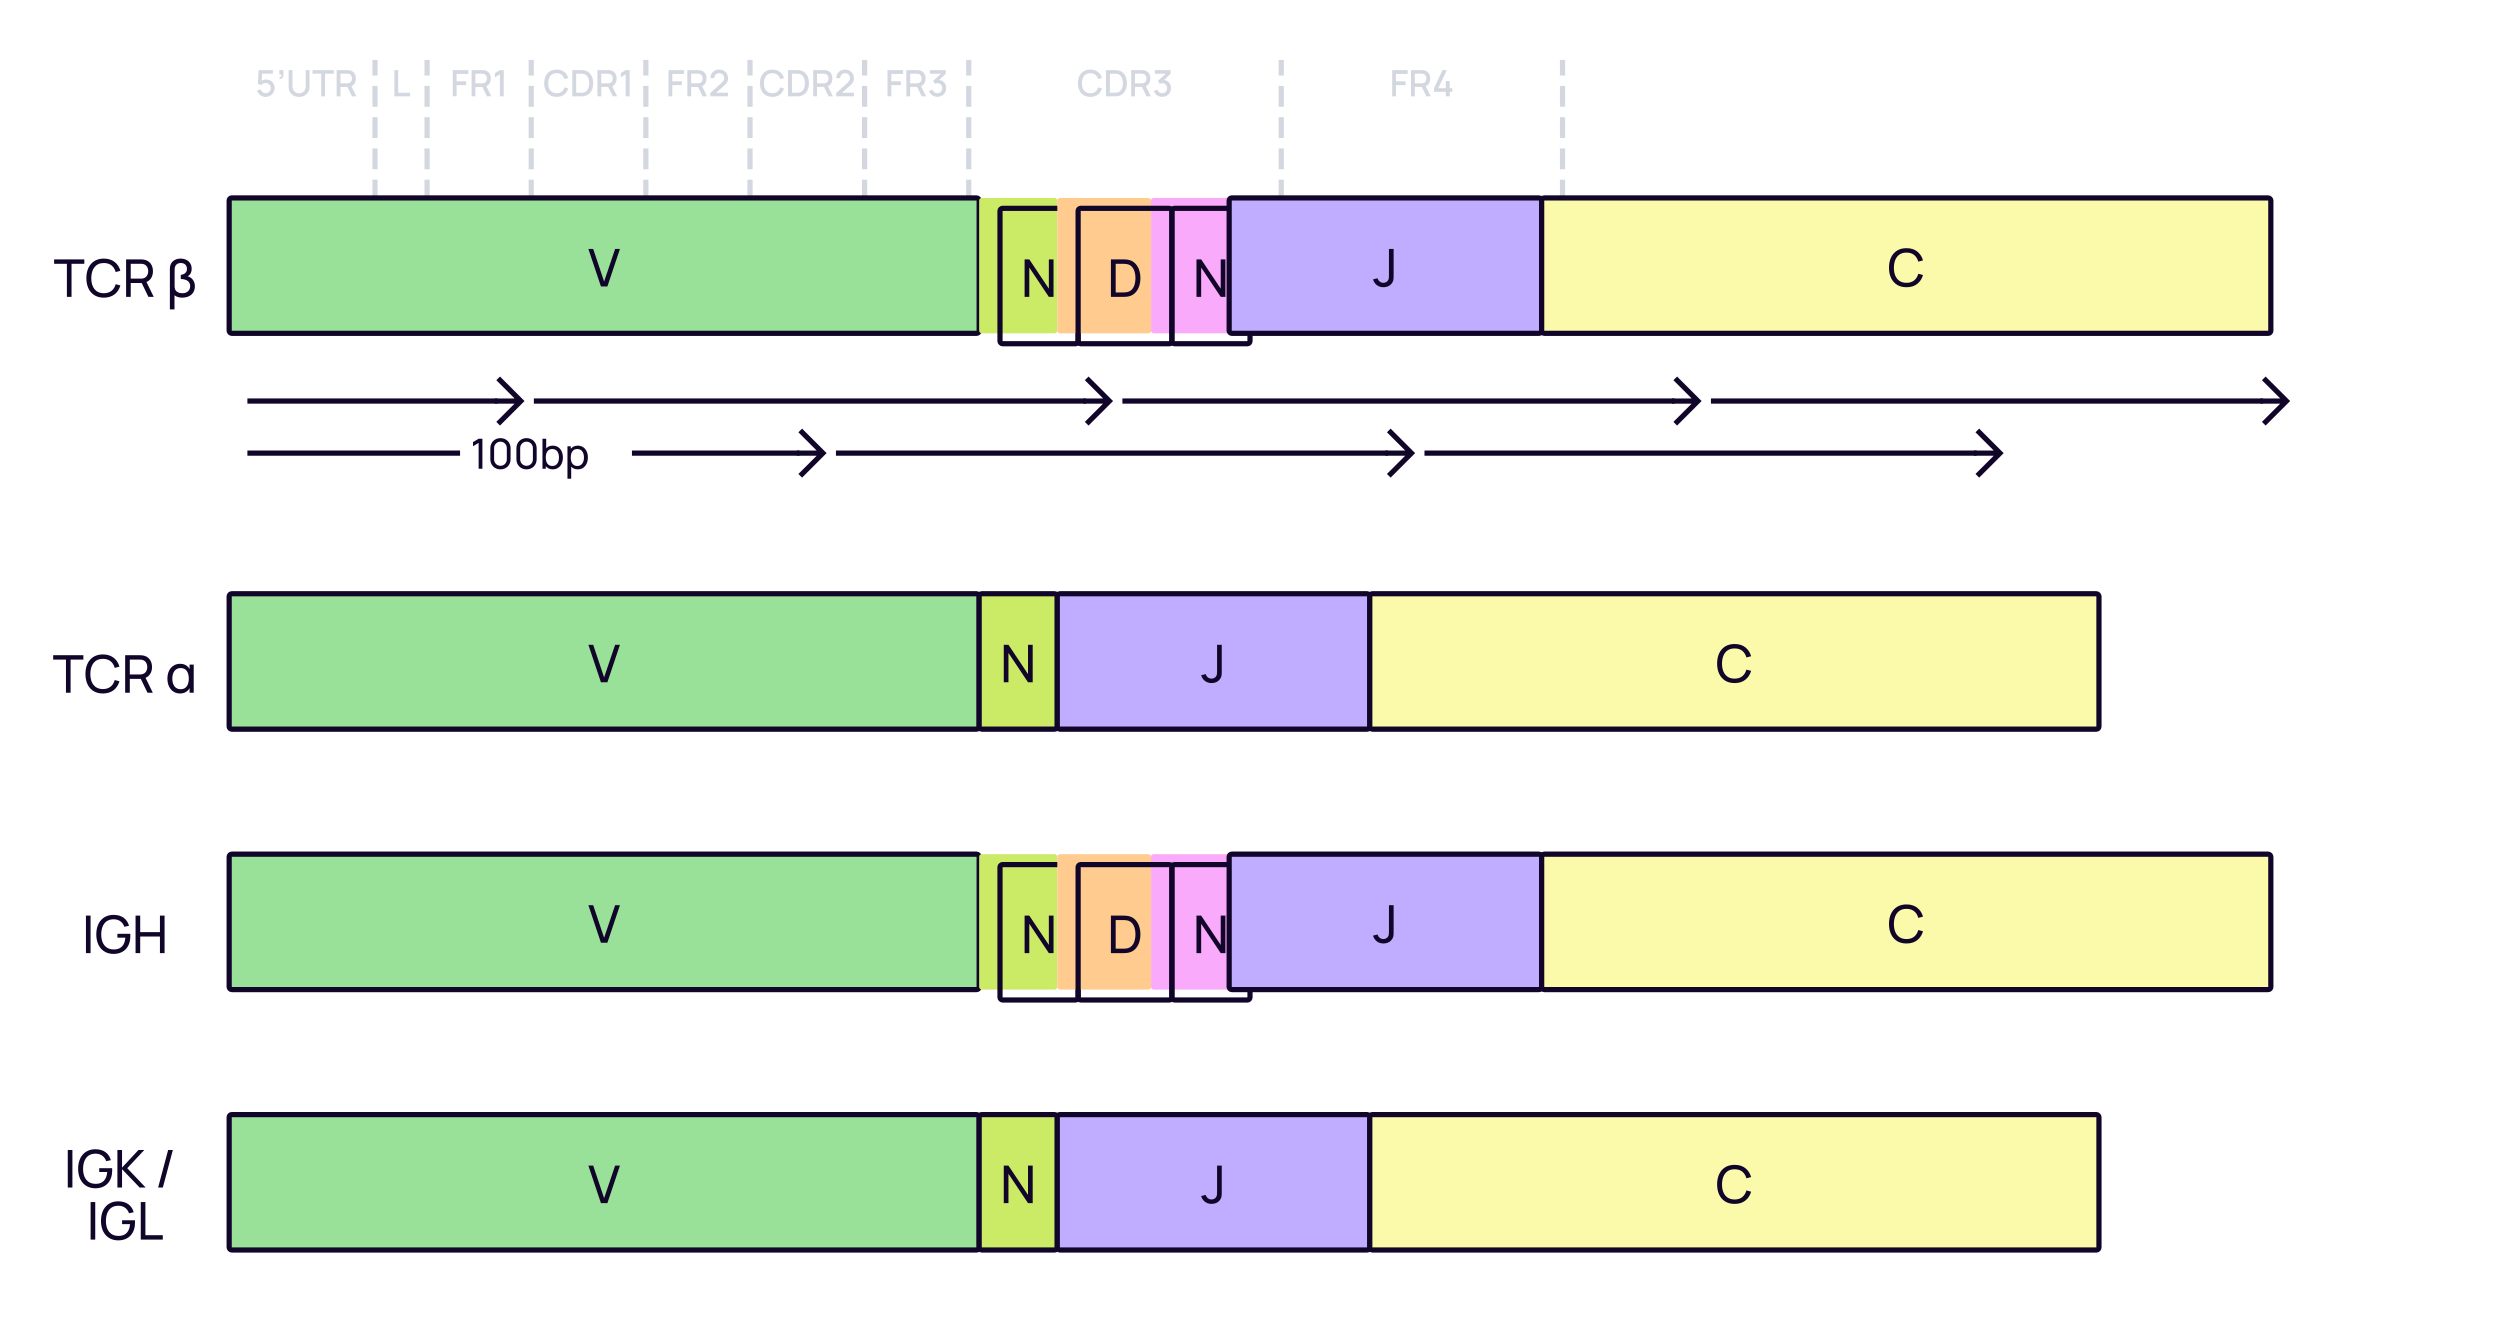 <svg width="960" height="516" viewBox="0 0 960 516" fill="none" xmlns="http://www.w3.org/2000/svg">
    <rect width="960" height="516" fill="white"/>
    <path d="M101.969 37.21C103.852 37.21 105.469 35.705 105.469 33.829C105.469 31.939 104.083 30.525 102.2 30.525C101.605 30.525 100.975 30.714 100.478 31.071L100.646 28.299H104.776V26.92H99.337L99.029 32.219L100.303 32.667C100.618 32.247 101.185 31.855 102.011 31.855C103.089 31.855 103.992 32.723 103.992 33.829C103.992 34.907 103.117 35.796 102.011 35.796C101.171 35.796 100.338 35.229 100.107 34.333L98.7 34.711C99.113 36.181 100.415 37.21 101.969 37.21ZM107.373 29.629L107.282 30.28C108.29 30.462 108.829 29.846 108.829 28.747V26.92H107.282V28.607H108.087C108.157 29.202 107.982 29.678 107.373 29.629ZM114.852 37.21C117.225 37.21 118.87 35.663 118.87 33.29V26.92H117.386V33.213C117.386 34.914 116.119 35.831 114.852 35.831C113.599 35.831 112.318 34.935 112.318 33.213V26.92L110.834 26.927V33.29C110.834 35.663 112.479 37.21 114.852 37.21ZM123.341 37H124.804V28.299H128.157V26.92H119.988V28.299H123.341V37ZM129.277 37H130.74V33.381H133.414L135.171 37H136.844L134.94 33.094C136.081 32.597 136.655 31.491 136.655 30.147C136.655 28.516 135.815 27.235 134.128 26.976C133.862 26.934 133.547 26.92 133.351 26.92H129.277V37ZM130.74 31.995V28.299H133.295C133.477 28.299 133.722 28.313 133.932 28.369C134.828 28.579 135.164 29.405 135.164 30.147C135.164 30.889 134.828 31.715 133.932 31.932C133.722 31.981 133.477 31.995 133.295 31.995H130.74Z" fill="#D3D7E0"/>
    <path d="M144 112V24" stroke="#D3D7E0" stroke-width="2" stroke-linecap="square" stroke-dasharray="6 6"/>
    <path d="M151.442 37V26.92H152.905V35.621H157.469V37H151.442Z" fill="#D3D7E0"/>
    <path d="M164 112V24" stroke="#D3D7E0" stroke-width="2" stroke-linecap="square" stroke-dasharray="6 6"/>
    <path d="M173.858 37H175.321V32.695H178.989V31.225H175.321V28.383H179.829V26.92H173.858V37ZM181.09 37H182.553V33.381H185.227L186.984 37H188.657L186.753 33.094C187.894 32.597 188.468 31.491 188.468 30.147C188.468 28.516 187.628 27.235 185.941 26.976C185.675 26.934 185.36 26.92 185.164 26.92H181.09V37ZM182.553 31.995V28.299H185.108C185.29 28.299 185.535 28.313 185.745 28.369C186.641 28.579 186.977 29.405 186.977 30.147C186.977 30.889 186.641 31.715 185.745 31.932C185.535 31.981 185.29 31.995 185.108 31.995H182.553ZM191.953 37H193.444V26.92H191.953L190.056 28.054V29.685L191.953 28.53V37Z" fill="#D3D7E0"/>
    <path d="M204 112V24" stroke="#D3D7E0" stroke-width="2" stroke-linecap="square" stroke-dasharray="6 6"/>
    <path d="M213.735 37.21C216.059 37.21 217.62 35.943 218.215 33.955L216.731 33.556C216.332 34.963 215.331 35.817 213.735 35.817C211.593 35.817 210.501 34.27 210.515 31.96C210.522 29.65 211.593 28.103 213.735 28.103C215.331 28.103 216.332 28.957 216.731 30.364L218.215 29.965C217.62 27.977 216.059 26.71 213.735 26.71C210.711 26.71 208.968 28.845 208.968 31.96C208.968 35.075 210.711 37.21 213.735 37.21ZM219.754 37H222.911C223.093 37 223.695 37 224.164 36.937C226.53 36.636 227.79 34.529 227.79 31.96C227.79 29.391 226.53 27.284 224.164 26.983C223.695 26.92 223.093 26.92 222.911 26.92H219.754V37ZM221.252 35.607V28.313H222.911C223.219 28.313 223.723 28.32 224.059 28.383C225.571 28.663 226.236 30.189 226.236 31.96C226.236 33.689 225.599 35.243 224.059 35.537C223.723 35.6 223.233 35.607 222.911 35.607H221.252ZM229.42 37H230.883V33.381H233.557L235.314 37H236.987L235.083 33.094C236.224 32.597 236.798 31.491 236.798 30.147C236.798 28.516 235.958 27.235 234.271 26.976C234.005 26.934 233.69 26.92 233.494 26.92H229.42V37ZM230.883 31.995V28.299H233.438C233.62 28.299 233.865 28.313 234.075 28.369C234.971 28.579 235.307 29.405 235.307 30.147C235.307 30.889 234.971 31.715 234.075 31.932C233.865 31.981 233.62 31.995 233.438 31.995H230.883ZM240.283 37H241.774V26.92H240.283L238.386 28.054V29.685L240.283 28.53V37Z" fill="#D3D7E0"/>
    <path d="M248 112V24" stroke="#D3D7E0" stroke-width="2" stroke-linecap="square" stroke-dasharray="6 6"/>
    <path d="M256.703 37H258.166V32.695H261.834V31.225H258.166V28.383H262.674V26.92H256.703V37ZM263.935 37H265.398V33.381H268.072L269.829 37H271.502L269.598 33.094C270.739 32.597 271.313 31.491 271.313 30.147C271.313 28.516 270.473 27.235 268.786 26.976C268.52 26.934 268.205 26.92 268.009 26.92H263.935V37ZM265.398 31.995V28.299H267.953C268.135 28.299 268.38 28.313 268.59 28.369C269.486 28.579 269.822 29.405 269.822 30.147C269.822 30.889 269.486 31.715 268.59 31.932C268.38 31.981 268.135 31.995 267.953 31.995H265.398ZM272.761 36.993H279.579V35.6H275.022L277.941 32.996C279.033 32.037 279.579 31.407 279.579 30.028C279.579 28.117 278.144 26.71 276.24 26.71C274.231 26.71 272.796 28.047 272.796 30H274.294C274.28 28.985 275.092 28.103 276.212 28.103C277.297 28.103 278.074 28.929 278.074 30.007C278.074 30.581 277.864 31.127 277.157 31.757L272.768 35.691L272.761 36.993Z" fill="#D3D7E0"/>
    <path d="M288 112V24" stroke="#D3D7E0" stroke-width="2" stroke-linecap="square" stroke-dasharray="6 6"/>
    <path d="M296.58 37.21C298.904 37.21 300.465 35.943 301.06 33.955L299.576 33.556C299.177 34.963 298.176 35.817 296.58 35.817C294.438 35.817 293.346 34.27 293.36 31.96C293.367 29.65 294.438 28.103 296.58 28.103C298.176 28.103 299.177 28.957 299.576 30.364L301.06 29.965C300.465 27.977 298.904 26.71 296.58 26.71C293.556 26.71 291.813 28.845 291.813 31.96C291.813 35.075 293.556 37.21 296.58 37.21ZM302.599 37H305.756C305.938 37 306.54 37 307.009 36.937C309.375 36.636 310.635 34.529 310.635 31.96C310.635 29.391 309.375 27.284 307.009 26.983C306.54 26.92 305.938 26.92 305.756 26.92H302.599V37ZM304.097 35.607V28.313H305.756C306.064 28.313 306.568 28.32 306.904 28.383C308.416 28.663 309.081 30.189 309.081 31.96C309.081 33.689 308.444 35.243 306.904 35.537C306.568 35.6 306.078 35.607 305.756 35.607H304.097ZM312.265 37H313.728V33.381H316.402L318.159 37H319.832L317.928 33.094C319.069 32.597 319.643 31.491 319.643 30.147C319.643 28.516 318.803 27.235 317.116 26.976C316.85 26.934 316.535 26.92 316.339 26.92H312.265V37ZM313.728 31.995V28.299H316.283C316.465 28.299 316.71 28.313 316.92 28.369C317.816 28.579 318.152 29.405 318.152 30.147C318.152 30.889 317.816 31.715 316.92 31.932C316.71 31.981 316.465 31.995 316.283 31.995H313.728ZM321.091 36.993H327.909V35.6H323.352L326.271 32.996C327.363 32.037 327.909 31.407 327.909 30.028C327.909 28.117 326.474 26.71 324.57 26.71C322.561 26.71 321.126 28.047 321.126 30H322.624C322.61 28.985 323.422 28.103 324.542 28.103C325.627 28.103 326.404 28.929 326.404 30.007C326.404 30.581 326.194 31.127 325.487 31.757L321.098 35.691L321.091 36.993Z" fill="#D3D7E0"/>
    <path d="M332 112V24" stroke="#D3D7E0" stroke-width="2" stroke-linecap="square" stroke-dasharray="6 6"/>
    <path d="M340.805 37H342.268V32.695H345.936V31.225H342.268V28.383H346.776V26.92H340.805V37ZM348.038 37H349.501V33.381H352.175L353.932 37H355.605L353.701 33.094C354.842 32.597 355.416 31.491 355.416 30.147C355.416 28.516 354.576 27.235 352.889 26.976C352.623 26.934 352.308 26.92 352.112 26.92H348.038V37ZM349.501 31.995V28.299H352.056C352.238 28.299 352.483 28.313 352.693 28.369C353.589 28.579 353.925 29.405 353.925 30.147C353.925 30.889 353.589 31.715 352.693 31.932C352.483 31.981 352.238 31.995 352.056 31.995H349.501ZM359.964 37.189C361.847 37.189 363.331 35.796 363.331 33.871C363.331 32.233 362.323 30.924 360.692 30.707L363.184 28.313V26.92H357.122V28.313H361.392L358.312 31.036L358.998 32.191C359.285 32.037 359.628 31.939 359.95 31.939C361.07 31.939 361.833 32.751 361.833 33.871C361.833 34.984 361.07 35.789 359.964 35.803C359.138 35.81 358.403 35.341 358.137 34.466L356.723 34.858C357.15 36.293 358.466 37.189 359.964 37.189Z" fill="#D3D7E0"/>
    <path d="M372 112V24" stroke="#D3D7E0" stroke-width="2" stroke-linecap="square" stroke-dasharray="6 6"/>
    <path d="M418.682 37.21C421.006 37.21 422.567 35.943 423.162 33.955L421.678 33.556C421.279 34.963 420.278 35.817 418.682 35.817C416.54 35.817 415.448 34.27 415.462 31.96C415.469 29.65 416.54 28.103 418.682 28.103C420.278 28.103 421.279 28.957 421.678 30.364L423.162 29.965C422.567 27.977 421.006 26.71 418.682 26.71C415.658 26.71 413.915 28.845 413.915 31.96C413.915 35.075 415.658 37.21 418.682 37.21ZM424.702 37H427.859C428.041 37 428.643 37 429.112 36.937C431.478 36.636 432.738 34.529 432.738 31.96C432.738 29.391 431.478 27.284 429.112 26.983C428.643 26.92 428.041 26.92 427.859 26.92H424.702V37ZM426.2 35.607V28.313H427.859C428.167 28.313 428.671 28.32 429.007 28.383C430.519 28.663 431.184 30.189 431.184 31.96C431.184 33.689 430.547 35.243 429.007 35.537C428.671 35.6 428.181 35.607 427.859 35.607H426.2ZM434.368 37H435.831V33.381H438.505L440.262 37H441.935L440.031 33.094C441.172 32.597 441.746 31.491 441.746 30.147C441.746 28.516 440.906 27.235 439.219 26.976C438.953 26.934 438.638 26.92 438.442 26.92H434.368V37ZM435.831 31.995V28.299H438.386C438.568 28.299 438.813 28.313 439.023 28.369C439.919 28.579 440.255 29.405 440.255 30.147C440.255 30.889 439.919 31.715 439.023 31.932C438.813 31.981 438.568 31.995 438.386 31.995H435.831ZM446.294 37.189C448.177 37.189 449.661 35.796 449.661 33.871C449.661 32.233 448.653 30.924 447.022 30.707L449.514 28.313V26.92H443.452V28.313H447.722L444.642 31.036L445.328 32.191C445.615 32.037 445.958 31.939 446.28 31.939C447.4 31.939 448.163 32.751 448.163 33.871C448.163 34.984 447.4 35.789 446.294 35.803C445.468 35.81 444.733 35.341 444.467 34.466L443.053 34.858C443.48 36.293 444.796 37.189 446.294 37.189Z" fill="#D3D7E0"/>
    <path d="M492 112V24" stroke="#D3D7E0" stroke-width="2" stroke-linecap="square" stroke-dasharray="6 6"/>
    <path d="M600 112V24" stroke="#D3D7E0" stroke-width="2" stroke-linecap="square" stroke-dasharray="6 6"/>
    <path d="M534.593 37H536.056V32.695H539.724V31.225H536.056V28.383H540.564V26.92H534.593V37ZM541.826 37H543.289V33.381H545.963L547.72 37H549.393L547.489 33.094C548.63 32.597 549.204 31.491 549.204 30.147C549.204 28.516 548.364 27.235 546.677 26.976C546.411 26.934 546.096 26.92 545.9 26.92H541.826V37ZM543.289 31.995V28.299H545.844C546.026 28.299 546.271 28.313 546.481 28.369C547.377 28.579 547.713 29.405 547.713 30.147C547.713 30.889 547.377 31.715 546.481 31.932C546.271 31.981 546.026 31.995 545.844 31.995H543.289ZM555.201 37H556.685V35.243H557.686V33.857H556.685V31.127H555.201V33.857H552.324L555.6 26.92H553.927L550.651 33.857V35.243H555.201V37Z" fill="#D3D7E0"/>
    <path d="M25.688 114H27.468V101.29H32.378V99.6H20.778V101.29H25.688V114ZM39.89 114.3C43.22 114.3 45.41 112.47 46.23 109.61L44.42 109.13C43.83 111.27 42.32 112.6 39.89 112.6C36.67 112.6 35.03 110.25 35.05 106.8C35.07 103.35 36.67 101 39.89 101C42.32 101 43.83 102.33 44.42 104.47L46.23 103.99C45.41 101.13 43.22 99.3 39.89 99.3C35.58 99.3 33.17 102.36 33.17 106.8C33.17 111.24 35.58 114.3 39.89 114.3ZM48.423 114H50.203V108.68H54.413L56.993 114H59.033L56.253 108.29C57.883 107.61 58.733 106.04 58.733 104.14C58.733 101.85 57.503 100.04 55.173 99.68C54.803 99.62 54.393 99.6 54.113 99.6H48.423V114ZM50.203 106.99V101.29H54.053C54.303 101.29 54.653 101.31 54.953 101.38C56.333 101.69 56.913 102.94 56.913 104.14C56.913 105.34 56.333 106.59 54.953 106.9C54.653 106.97 54.303 106.99 54.053 106.99H50.203ZM65.23 103.2V118.8H67.01V113.39C67.72 113.96 68.71 114.3 69.94 114.3C72.99 114.3 74.84 112.57 74.84 109.95C74.84 107.74 73.44 106.44 72.05 106.09C73.1 105.58 73.61 104.5 73.61 103.22C73.61 100.84 71.86 99.3 69.37 99.3C67.51 99.3 65.98 100.16 65.45 101.78C65.3 102.23 65.23 102.71 65.23 103.2ZM67.05 109.71V103.86C67.05 103.44 67.07 102.8 67.28 102.28C67.64 101.35 68.52 100.99 69.41 100.99C70.79 100.99 71.79 101.82 71.79 103.24C71.79 104.67 70.79 105.4 69.42 105.54V107.14C71.61 107.18 73.03 108.1 73.03 109.87C73.03 111.52 71.79 112.61 70.02 112.61C68.77 112.61 67.53 112.04 67.2 111.01C67.08 110.64 67.05 110.1 67.05 109.71Z" fill="#110529"/>
    <path d="M25.327 266H27.107V253.29H32.017V251.6H20.417V253.29H25.327V266ZM39.529 266.3C42.859 266.3 45.049 264.47 45.869 261.61L44.059 261.13C43.469 263.27 41.959 264.6 39.529 264.6C36.309 264.6 34.669 262.25 34.689 258.8C34.709 255.35 36.309 253 39.529 253C41.959 253 43.469 254.33 44.059 256.47L45.869 255.99C45.049 253.13 42.859 251.3 39.529 251.3C35.219 251.3 32.809 254.36 32.809 258.8C32.809 263.24 35.219 266.3 39.529 266.3ZM48.062 266H49.842V260.68H54.052L56.632 266H58.672L55.892 260.29C57.522 259.61 58.372 258.04 58.372 256.14C58.372 253.85 57.142 252.04 54.812 251.68C54.442 251.62 54.032 251.6 53.752 251.6H48.062V266ZM49.842 258.99V253.29H53.692C53.942 253.29 54.292 253.31 54.592 253.38C55.972 253.69 56.552 254.94 56.552 256.14C56.552 257.34 55.972 258.59 54.592 258.9C54.292 258.97 53.942 258.99 53.692 258.99H49.842ZM69.148 266.3C70.788 266.3 72.099 265.54 72.799 264.24V266H74.388V255.2H72.799V256.93C72.109 255.65 70.849 254.9 69.198 254.9C66.099 254.9 64.278 257.35 64.278 260.6C64.278 263.83 66.088 266.3 69.148 266.3ZM66.168 260.6C66.168 258.19 67.278 256.53 69.388 256.53C71.499 256.53 72.499 258.2 72.499 260.59C72.499 262.96 71.508 264.67 69.368 264.67C67.198 264.67 66.168 262.88 66.168 260.6Z" fill="#110529"/>
    <path d="M32.998 366H34.778V351.6H32.998V366ZM43.609 366.3C47.819 366.3 50.059 363.39 50.059 359.44C50.059 359.32 50.049 358.87 50.019 358.59H45.079V360.06H48.139C47.919 362.93 46.479 364.62 43.699 364.6C40.479 364.58 38.849 362.25 38.869 358.8C38.889 355.35 40.479 352.99 43.699 353.01C45.749 353.02 47.139 354.14 47.749 355.88L49.549 355.51C48.799 352.92 46.829 351.31 43.609 351.31C39.579 351.31 36.979 354.21 36.979 358.8C36.979 363.44 39.639 366.3 43.609 366.3ZM52.056 366H53.836V359.64H61.416V366H63.196V351.6H61.416V357.95H53.836V351.6H52.056V366Z" fill="#110529"/>
    <path d="M26.026 456H27.806V441.6H26.026V456ZM36.636 456.3C40.846 456.3 43.086 453.39 43.086 449.44C43.086 449.32 43.076 448.87 43.046 448.59H38.106V450.06H41.166C40.946 452.93 39.506 454.62 36.726 454.6C33.506 454.58 31.876 452.25 31.896 448.8C31.916 445.35 33.506 442.99 36.726 443.01C38.776 443.02 40.166 444.14 40.776 445.88L42.576 445.51C41.826 442.92 39.856 441.31 36.636 441.31C32.606 441.31 30.006 444.21 30.006 448.8C30.006 453.44 32.666 456.3 36.636 456.3ZM45.084 456H46.864V448.96L53.614 456H55.914L48.864 448.59L55.404 441.6H53.164L46.864 448.36V441.6H45.084V456ZM64.563 441.6L60.723 456H62.533L66.373 441.6H64.563ZM34.795 476H36.575V461.6H34.795V476ZM45.406 476.3C49.616 476.3 51.856 473.39 51.856 469.44C51.856 469.32 51.846 468.87 51.816 468.59H46.876V470.06H49.936C49.716 472.93 48.276 474.62 45.496 474.6C42.276 474.58 40.646 472.25 40.666 468.8C40.686 465.35 42.276 462.99 45.496 463.01C47.546 463.02 48.936 464.14 49.546 465.88L51.346 465.51C50.596 462.92 48.626 461.31 45.406 461.31C41.376 461.31 38.776 464.21 38.776 468.8C38.776 473.44 41.436 476.3 45.406 476.3ZM54.053 476H62.513V474.31H55.833V461.6H54.053V476Z" fill="#110529"/>
    <g filter="url(#filter0_i_6463_40261)">
        <rect x="96" y="80" width="288" height="52" rx="1" fill="#99E099"/>
        <path d="M238.758 114L233.938 99.6H235.788L239.978 112.11L244.208 99.6H246.058L241.238 114H238.758Z" fill="#110529"/>
        <rect x="96" y="80" width="288" height="52" rx="1" stroke="#110529" stroke-width="2" stroke-linecap="round"/>
    </g>
    <g filter="url(#filter1_i_6463_40261)">
        <rect x="384" y="80" width="30" height="52" rx="1" fill="#CBEB67"/>
    </g>
    <rect x="384" y="80" width="30" height="52" rx="1" stroke="#110529" stroke-width="2" stroke-linecap="round"/>
    <g filter="url(#filter2_i_6463_40261)">
        <rect x="450" y="80" width="30" height="52" rx="1" fill="#FAAAFA"/>
    </g>
    <rect x="450" y="80" width="30" height="52" rx="1" stroke="#110529" stroke-width="2" stroke-linecap="round"/>
    <g filter="url(#filter3_i_6463_40261)">
        <rect x="414" y="80" width="36" height="52" rx="1" fill="#FFCB8F"/>
    </g>
    <rect x="414" y="80" width="36" height="52" rx="1" stroke="#110529" stroke-width="2" stroke-linecap="round"/>
    <path d="M393.447 114V99.6H395.247L402.757 110.85V99.6H404.557V114H402.757L395.247 102.74V114H393.447Z" fill="#110529"/>
    <path d="M459.447 114V99.6H461.247L468.757 110.85V99.6H470.557V114H468.757L461.247 102.74V114H459.447Z" fill="#110529"/>
    <path d="M426.593 114V99.6H431.033C431.18 99.6 431.437 99.603 431.803 99.61C432.17 99.617 432.52 99.643 432.853 99.69C433.967 99.837 434.897 100.243 435.643 100.91C436.397 101.57 436.963 102.41 437.343 103.43C437.723 104.45 437.913 105.573 437.913 106.8C437.913 108.027 437.723 109.15 437.343 110.17C436.963 111.19 436.397 112.033 435.643 112.7C434.897 113.36 433.967 113.763 432.853 113.91C432.52 113.95 432.167 113.977 431.793 113.99C431.427 113.997 431.173 114 431.033 114H426.593ZM428.423 112.3H431.033C431.287 112.3 431.57 112.293 431.883 112.28C432.197 112.26 432.47 112.23 432.703 112.19C433.49 112.043 434.127 111.713 434.613 111.2C435.1 110.687 435.457 110.047 435.683 109.28C435.91 108.513 436.023 107.687 436.023 106.8C436.023 105.893 435.907 105.057 435.673 104.29C435.447 103.523 435.09 102.887 434.603 102.38C434.117 101.873 433.483 101.55 432.703 101.41C432.47 101.363 432.193 101.333 431.873 101.32C431.553 101.307 431.273 101.3 431.033 101.3H428.423V112.3Z" fill="#110529"/>
    <g filter="url(#filter4_i_6463_40261)">
        <rect x="480" y="80" width="120" height="52" rx="1" fill="#C1ADFF"/>
        <path d="M539.244 114.29C538.237 114.29 537.384 114.017 536.684 113.47C535.984 112.923 535.504 112.19 535.244 111.27L537.014 110.85C537.121 111.337 537.377 111.75 537.784 112.09C538.197 112.43 538.671 112.6 539.204 112.6C539.551 112.6 539.904 112.517 540.264 112.35C540.624 112.177 540.901 111.897 541.094 111.51C541.227 111.243 541.304 110.95 541.324 110.63C541.344 110.303 541.354 109.92 541.354 109.48V99.6H543.154V109.48C543.154 109.893 543.151 110.263 543.144 110.59C543.144 110.917 543.111 111.23 543.044 111.53C542.984 111.823 542.864 112.123 542.684 112.43C542.324 113.063 541.841 113.533 541.234 113.84C540.634 114.14 539.971 114.29 539.244 114.29Z" fill="#110529"/>
        <rect x="480" y="80" width="120" height="52" rx="1" stroke="#110529" stroke-width="2" stroke-linecap="round"/>
    </g>
    <g filter="url(#filter5_i_6463_40261)">
        <rect x="600" y="80" width="280" height="52" rx="1" fill="#FAFAAA"/>
        <path d="M740.093 114.3C738.66 114.3 737.443 113.983 736.443 113.35C735.443 112.717 734.68 111.837 734.153 110.71C733.633 109.583 733.373 108.28 733.373 106.8C733.373 105.32 733.633 104.017 734.153 102.89C734.68 101.763 735.443 100.883 736.443 100.25C737.443 99.617 738.66 99.3 740.093 99.3C741.76 99.3 743.13 99.723 744.203 100.57C745.283 101.417 746.027 102.557 746.433 103.99L744.623 104.47C744.33 103.397 743.807 102.55 743.053 101.93C742.3 101.31 741.313 101 740.093 101C739.02 101 738.127 101.243 737.413 101.73C736.7 102.217 736.163 102.897 735.803 103.77C735.443 104.637 735.26 105.647 735.253 106.8C735.247 107.947 735.423 108.957 735.783 109.83C736.143 110.697 736.683 111.377 737.403 111.87C738.123 112.357 739.02 112.6 740.093 112.6C741.313 112.6 742.3 112.29 743.053 111.67C743.807 111.043 744.33 110.197 744.623 109.13L746.433 109.61C746.027 111.037 745.283 112.177 744.203 113.03C743.13 113.877 741.76 114.3 740.093 114.3Z" fill="#110529"/>
        <rect x="600" y="80" width="280" height="52" rx="1" stroke="#110529" stroke-width="2" stroke-linecap="round"/>
    </g>
    <g filter="url(#filter6_i_6463_40261)">
        <rect x="96" y="332" width="288" height="52" rx="1" fill="#99E099"/>
        <path d="M238.758 366L233.938 351.6H235.788L239.978 364.11L244.208 351.6H246.058L241.238 366H238.758Z" fill="#110529"/>
        <rect x="96" y="332" width="288" height="52" rx="1" stroke="#110529" stroke-width="2" stroke-linecap="round"/>
    </g>
    <g filter="url(#filter7_i_6463_40261)">
        <rect x="384" y="332" width="30" height="52" rx="1" fill="#CBEB67"/>
    </g>
    <rect x="384" y="332" width="30" height="52" rx="1" stroke="#110529" stroke-width="2" stroke-linecap="round"/>
    <g filter="url(#filter8_i_6463_40261)">
        <rect x="450" y="332" width="30" height="52" rx="1" fill="#FAAAFA"/>
    </g>
    <rect x="450" y="332" width="30" height="52" rx="1" stroke="#110529" stroke-width="2" stroke-linecap="round"/>
    <g filter="url(#filter9_i_6463_40261)">
        <rect x="414" y="332" width="36" height="52" rx="1" fill="#FFCB8F"/>
    </g>
    <rect x="414" y="332" width="36" height="52" rx="1" stroke="#110529" stroke-width="2" stroke-linecap="round"/>
    <path d="M393.447 366V351.6H395.247L402.757 362.85V351.6H404.557V366H402.757L395.247 354.74V366H393.447Z" fill="#110529"/>
    <path d="M459.447 366V351.6H461.247L468.757 362.85V351.6H470.557V366H468.757L461.247 354.74V366H459.447Z" fill="#110529"/>
    <path d="M426.593 366V351.6H431.033C431.18 351.6 431.437 351.603 431.803 351.61C432.17 351.617 432.52 351.643 432.853 351.69C433.967 351.837 434.897 352.243 435.643 352.91C436.397 353.57 436.963 354.41 437.343 355.43C437.723 356.45 437.913 357.573 437.913 358.8C437.913 360.027 437.723 361.15 437.343 362.17C436.963 363.19 436.397 364.033 435.643 364.7C434.897 365.36 433.967 365.763 432.853 365.91C432.52 365.95 432.167 365.977 431.793 365.99C431.427 365.997 431.173 366 431.033 366H426.593ZM428.423 364.3H431.033C431.287 364.3 431.57 364.293 431.883 364.28C432.197 364.26 432.47 364.23 432.703 364.19C433.49 364.043 434.127 363.713 434.613 363.2C435.1 362.687 435.457 362.047 435.683 361.28C435.91 360.513 436.023 359.687 436.023 358.8C436.023 357.893 435.907 357.057 435.673 356.29C435.447 355.523 435.09 354.887 434.603 354.38C434.117 353.873 433.483 353.55 432.703 353.41C432.47 353.363 432.193 353.333 431.873 353.32C431.553 353.307 431.273 353.3 431.033 353.3H428.423V364.3Z" fill="#110529"/>
    <g filter="url(#filter10_i_6463_40261)">
        <rect x="480" y="332" width="120" height="52" rx="1" fill="#C1ADFF"/>
        <path d="M539.244 366.29C538.237 366.29 537.384 366.017 536.684 365.47C535.984 364.923 535.504 364.19 535.244 363.27L537.014 362.85C537.121 363.337 537.377 363.75 537.784 364.09C538.197 364.43 538.671 364.6 539.204 364.6C539.551 364.6 539.904 364.517 540.264 364.35C540.624 364.177 540.901 363.897 541.094 363.51C541.227 363.243 541.304 362.95 541.324 362.63C541.344 362.303 541.354 361.92 541.354 361.48V351.6H543.154V361.48C543.154 361.893 543.151 362.263 543.144 362.59C543.144 362.917 543.111 363.23 543.044 363.53C542.984 363.823 542.864 364.123 542.684 364.43C542.324 365.063 541.841 365.533 541.234 365.84C540.634 366.14 539.971 366.29 539.244 366.29Z" fill="#110529"/>
        <rect x="480" y="332" width="120" height="52" rx="1" stroke="#110529" stroke-width="2" stroke-linecap="round"/>
    </g>
    <g filter="url(#filter11_i_6463_40261)">
        <rect x="600" y="332" width="280" height="52" rx="1" fill="#FAFAAA"/>
        <path d="M740.093 366.3C738.66 366.3 737.443 365.983 736.443 365.35C735.443 364.717 734.68 363.837 734.153 362.71C733.633 361.583 733.373 360.28 733.373 358.8C733.373 357.32 733.633 356.017 734.153 354.89C734.68 353.763 735.443 352.883 736.443 352.25C737.443 351.617 738.66 351.3 740.093 351.3C741.76 351.3 743.13 351.723 744.203 352.57C745.283 353.417 746.027 354.557 746.433 355.99L744.623 356.47C744.33 355.397 743.807 354.55 743.053 353.93C742.3 353.31 741.313 353 740.093 353C739.02 353 738.127 353.243 737.413 353.73C736.7 354.217 736.163 354.897 735.803 355.77C735.443 356.637 735.26 357.647 735.253 358.8C735.247 359.947 735.423 360.957 735.783 361.83C736.143 362.697 736.683 363.377 737.403 363.87C738.123 364.357 739.02 364.6 740.093 364.6C741.313 364.6 742.3 364.29 743.053 363.67C743.807 363.043 744.33 362.197 744.623 361.13L746.433 361.61C746.027 363.037 745.283 364.177 744.203 365.03C743.13 365.877 741.76 366.3 740.093 366.3Z" fill="#110529"/>
        <rect x="600" y="332" width="280" height="52" rx="1" stroke="#110529" stroke-width="2" stroke-linecap="round"/>
    </g>
    <g filter="url(#filter12_i_6463_40261)">
        <rect x="96" y="232" width="288" height="52" rx="1" fill="#99E099"/>
        <path d="M238.758 266L233.938 251.6H235.788L239.978 264.11L244.208 251.6H246.058L241.238 266H238.758Z" fill="#110529"/>
        <rect x="96" y="232" width="288" height="52" rx="1" stroke="#110529" stroke-width="2" stroke-linecap="round"/>
    </g>
    <g filter="url(#filter13_i_6463_40261)">
        <rect x="384" y="232" width="30" height="52" rx="1" fill="#CBEB67"/>
        <path d="M393.447 266V251.6H395.247L402.757 262.85V251.6H404.557V266H402.757L395.247 254.74V266H393.447Z" fill="#110529"/>
        <rect x="384" y="232" width="30" height="52" rx="1" stroke="#110529" stroke-width="2" stroke-linecap="round"/>
    </g>
    <g filter="url(#filter14_i_6463_40261)">
        <rect x="414" y="232" width="120" height="52" rx="1" fill="#C1ADFF"/>
        <path d="M473.244 266.29C472.237 266.29 471.384 266.017 470.684 265.47C469.984 264.923 469.504 264.19 469.244 263.27L471.014 262.85C471.121 263.337 471.377 263.75 471.784 264.09C472.197 264.43 472.671 264.6 473.204 264.6C473.551 264.6 473.904 264.517 474.264 264.35C474.624 264.177 474.901 263.897 475.094 263.51C475.227 263.243 475.304 262.95 475.324 262.63C475.344 262.303 475.354 261.92 475.354 261.48V251.6H477.154V261.48C477.154 261.893 477.151 262.263 477.144 262.59C477.144 262.917 477.111 263.23 477.044 263.53C476.984 263.823 476.864 264.123 476.684 264.43C476.324 265.063 475.841 265.533 475.234 265.84C474.634 266.14 473.971 266.29 473.244 266.29Z" fill="#110529"/>
        <rect x="414" y="232" width="120" height="52" rx="1" stroke="#110529" stroke-width="2" stroke-linecap="round"/>
    </g>
    <g filter="url(#filter15_i_6463_40261)">
        <rect x="534" y="232" width="280" height="52" rx="1" fill="#FAFAAA"/>
        <path d="M674.093 266.3C672.66 266.3 671.443 265.983 670.443 265.35C669.443 264.717 668.68 263.837 668.153 262.71C667.633 261.583 667.373 260.28 667.373 258.8C667.373 257.32 667.633 256.017 668.153 254.89C668.68 253.763 669.443 252.883 670.443 252.25C671.443 251.617 672.66 251.3 674.093 251.3C675.76 251.3 677.13 251.723 678.203 252.57C679.283 253.417 680.027 254.557 680.433 255.99L678.623 256.47C678.33 255.397 677.807 254.55 677.053 253.93C676.3 253.31 675.313 253 674.093 253C673.02 253 672.127 253.243 671.413 253.73C670.7 254.217 670.163 254.897 669.803 255.77C669.443 256.637 669.26 257.647 669.253 258.8C669.247 259.947 669.423 260.957 669.783 261.83C670.143 262.697 670.683 263.377 671.403 263.87C672.123 264.357 673.02 264.6 674.093 264.6C675.313 264.6 676.3 264.29 677.053 263.67C677.807 263.043 678.33 262.197 678.623 261.13L680.433 261.61C680.027 263.037 679.283 264.177 678.203 265.03C677.13 265.877 675.76 266.3 674.093 266.3Z" fill="#110529"/>
        <rect x="534" y="232" width="280" height="52" rx="1" stroke="#110529" stroke-width="2" stroke-linecap="round"/>
    </g>
    <g filter="url(#filter16_i_6463_40261)">
        <rect x="96" y="432" width="288" height="52" rx="1" fill="#99E099"/>
        <path d="M238.758 466L233.938 451.6H235.788L239.978 464.11L244.208 451.6H246.058L241.238 466H238.758Z" fill="#110529"/>
        <rect x="96" y="432" width="288" height="52" rx="1" stroke="#110529" stroke-width="2" stroke-linecap="round"/>
    </g>
    <g filter="url(#filter17_i_6463_40261)">
        <rect x="384" y="432" width="30" height="52" rx="1" fill="#CBEB67"/>
        <path d="M393.447 466V451.6H395.247L402.757 462.85V451.6H404.557V466H402.757L395.247 454.74V466H393.447Z" fill="#110529"/>
        <rect x="384" y="432" width="30" height="52" rx="1" stroke="#110529" stroke-width="2" stroke-linecap="round"/>
    </g>
    <g filter="url(#filter18_i_6463_40261)">
        <rect x="414" y="432" width="120" height="52" rx="1" fill="#C1ADFF"/>
        <path d="M473.244 466.29C472.237 466.29 471.384 466.017 470.684 465.47C469.984 464.923 469.504 464.19 469.244 463.27L471.014 462.85C471.121 463.337 471.377 463.75 471.784 464.09C472.197 464.43 472.671 464.6 473.204 464.6C473.551 464.6 473.904 464.517 474.264 464.35C474.624 464.177 474.901 463.897 475.094 463.51C475.227 463.243 475.304 462.95 475.324 462.63C475.344 462.303 475.354 461.92 475.354 461.48V451.6H477.154V461.48C477.154 461.893 477.151 462.263 477.144 462.59C477.144 462.917 477.111 463.23 477.044 463.53C476.984 463.823 476.864 464.123 476.684 464.43C476.324 465.063 475.841 465.533 475.234 465.84C474.634 466.14 473.971 466.29 473.244 466.29Z" fill="#110529"/>
        <rect x="414" y="432" width="120" height="52" rx="1" stroke="#110529" stroke-width="2" stroke-linecap="round"/>
    </g>
    <g filter="url(#filter19_i_6463_40261)">
        <rect x="534" y="432" width="280" height="52" rx="1" fill="#FAFAAA"/>
        <path d="M674.093 466.3C672.66 466.3 671.443 465.983 670.443 465.35C669.443 464.717 668.68 463.837 668.153 462.71C667.633 461.583 667.373 460.28 667.373 458.8C667.373 457.32 667.633 456.017 668.153 454.89C668.68 453.763 669.443 452.883 670.443 452.25C671.443 451.617 672.66 451.3 674.093 451.3C675.76 451.3 677.13 451.723 678.203 452.57C679.283 453.417 680.027 454.557 680.433 455.99L678.623 456.47C678.33 455.397 677.807 454.55 677.053 453.93C676.3 453.31 675.313 453 674.093 453C673.02 453 672.127 453.243 671.413 453.73C670.7 454.217 670.163 454.897 669.803 455.77C669.443 456.637 669.26 457.647 669.253 458.8C669.247 459.947 669.423 460.957 669.783 461.83C670.143 462.697 670.683 463.377 671.403 463.87C672.123 464.357 673.02 464.6 674.093 464.6C675.313 464.6 676.3 464.29 677.053 463.67C677.807 463.043 678.33 462.197 678.623 461.13L680.433 461.61C680.027 463.037 679.283 464.177 678.203 465.03C677.13 465.877 675.76 466.3 674.093 466.3Z" fill="#110529"/>
        <rect x="534" y="432" width="280" height="52" rx="1" stroke="#110529" stroke-width="2" stroke-linecap="round"/>
    </g>
    <path d="M190 154H96" stroke="#110529" stroke-width="2" stroke-linecap="square"/>
    <path d="M200 154L200.707 153.293L201.414 154L200.707 154.707L200 154ZM192.707 162.707L192 163.414L190.586 162L191.293 161.293L192.707 162.707ZM191.293 146.707L190.586 146L192 144.586L192.707 145.293L191.293 146.707ZM190 153L200 153L200 155L190 155L190 153ZM200.707 154.707L192.707 162.707L191.293 161.293L199.293 153.293L200.707 154.707ZM199.293 154.707L191.293 146.707L192.707 145.293L200.707 153.293L199.293 154.707Z" fill="#110529"/>
    <path d="M416 154H206" stroke="#110529" stroke-width="2" stroke-linecap="square"/>
    <path d="M426 154L426.707 153.293L427.414 154L426.707 154.707L426 154ZM418.707 162.707L418 163.414L416.586 162L417.293 161.293L418.707 162.707ZM417.293 146.707L416.586 146L418 144.586L418.707 145.293L417.293 146.707ZM416 153L426 153L426 155L416 155L416 153ZM426.707 154.707L418.707 162.707L417.293 161.293L425.293 153.293L426.707 154.707ZM425.293 154.707L417.293 146.707L418.707 145.293L426.707 153.293L425.293 154.707Z" fill="#110529"/>
    <path d="M642 154H432" stroke="#110529" stroke-width="2" stroke-linecap="square"/>
    <path d="M652 154L652.707 153.293L653.414 154L652.707 154.707L652 154ZM644.707 162.707L644 163.414L642.586 162L643.293 161.293L644.707 162.707ZM643.293 146.707L642.586 146L644 144.586L644.707 145.293L643.293 146.707ZM642 153L652 153L652 155L642 155L642 153ZM652.707 154.707L644.707 162.707L643.293 161.293L651.293 153.293L652.707 154.707ZM651.293 154.707L643.293 146.707L644.707 145.293L652.707 153.293L651.293 154.707Z" fill="#110529"/>
    <path d="M868 154H658" stroke="#110529" stroke-width="2" stroke-linecap="square"/>
    <path d="M878 154L878.707 153.293L879.414 154L878.707 154.707L878 154ZM870.707 162.707L870 163.414L868.586 162L869.293 161.293L870.707 162.707ZM869.293 146.707L868.586 146L870 144.586L870.707 145.293L869.293 146.707ZM868 153L878 153L878 155L868 155L868 153ZM878.707 154.707L870.707 162.707L869.293 161.293L877.293 153.293L878.707 154.707ZM877.293 154.707L869.293 146.707L870.707 145.293L878.707 153.293L877.293 154.707Z" fill="#110529"/>
    <path d="M306 174H96" stroke="#110529" stroke-width="2" stroke-linecap="square"/>
    <path d="M316 174L316.707 173.293L317.414 174L316.707 174.707L316 174ZM308.707 182.707L308 183.414L306.586 182L307.293 181.293L308.707 182.707ZM307.293 166.707L306.586 166L308 164.586L308.707 165.293L307.293 166.707ZM306 173L316 173L316 175L306 175L306 173ZM316.707 174.707L308.707 182.707L307.293 181.293L315.293 173.293L316.707 174.707ZM315.293 174.707L307.293 166.707L308.707 165.293L316.707 173.293L315.293 174.707Z" fill="#110529"/>
    <rect width="66" height="20" transform="translate(176.667 164)" fill="white"/>
    <path d="M183.795 180H185.243V168.48H183.795L181.627 169.776V171.368L183.795 170.056V180ZM192.175 180.24C194.415 180.24 196.063 178.592 196.063 176.352V172.128C196.063 169.888 194.415 168.24 192.175 168.24C189.935 168.24 188.287 169.888 188.287 172.128V176.352C188.287 178.592 189.935 180.24 192.175 180.24ZM189.735 176.432V172.04C189.735 170.688 190.823 169.6 192.175 169.6C193.527 169.6 194.615 170.688 194.615 172.04V176.432C194.615 177.784 193.527 178.872 192.175 178.872C190.823 178.872 189.735 177.784 189.735 176.432ZM202.19 180.24C204.43 180.24 206.078 178.592 206.078 176.352V172.128C206.078 169.888 204.43 168.24 202.19 168.24C199.95 168.24 198.302 169.888 198.302 172.128V176.352C198.302 178.592 199.95 180.24 202.19 180.24ZM199.75 176.432V172.04C199.75 170.688 200.838 169.6 202.19 169.6C203.542 169.6 204.63 170.688 204.63 172.04V176.432C204.63 177.784 203.542 178.872 202.19 178.872C200.838 178.872 199.75 177.784 199.75 176.432ZM212.286 180.24C214.702 180.24 216.158 178.264 216.158 175.672C216.158 173.08 214.694 171.12 212.294 171.12C211.214 171.12 210.358 171.496 209.742 172.144V168.48H208.31V180H209.582V179.024C210.214 179.784 211.118 180.24 212.286 180.24ZM209.582 175.672C209.582 173.76 210.382 172.424 212.07 172.424C213.83 172.424 214.646 173.848 214.646 175.672C214.646 177.512 213.814 178.936 212.11 178.936C210.366 178.936 209.582 177.568 209.582 175.672ZM221.88 180.24C224.296 180.24 225.752 178.264 225.752 175.672C225.752 173.08 224.288 171.12 221.888 171.12C220.712 171.12 219.808 171.568 219.176 172.328V171.36H217.904V183.84H219.336V179.2C219.952 179.856 220.808 180.24 221.88 180.24ZM219.176 175.672C219.176 173.76 219.976 172.424 221.664 172.424C223.424 172.424 224.24 173.848 224.24 175.672C224.24 177.512 223.408 178.936 221.704 178.936C219.96 178.936 219.176 177.568 219.176 175.672Z" fill="#110529"/>
    <path d="M532 174H322" stroke="#110529" stroke-width="2" stroke-linecap="square"/>
    <path d="M542 174L542.707 173.293L543.414 174L542.707 174.707L542 174ZM534.707 182.707L534 183.414L532.586 182L533.293 181.293L534.707 182.707ZM533.293 166.707L532.586 166L534 164.586L534.707 165.293L533.293 166.707ZM532 173L542 173L542 175L532 175L532 173ZM542.707 174.707L534.707 182.707L533.293 181.293L541.293 173.293L542.707 174.707ZM541.293 174.707L533.293 166.707L534.707 165.293L542.707 173.293L541.293 174.707Z" fill="#110529"/>
    <path d="M758 174H548" stroke="#110529" stroke-width="2" stroke-linecap="square"/>
    <path d="M768 174L768.707 173.293L769.414 174L768.707 174.707L768 174ZM760.707 182.707L760 183.414L758.586 182L759.293 181.293L760.707 182.707ZM759.293 166.707L758.586 166L760 164.586L760.707 165.293L759.293 166.707ZM758 173L768 173L768 175L758 175L758 173ZM768.707 174.707L760.707 182.707L759.293 181.293L767.293 173.293L768.707 174.707ZM767.293 174.707L759.293 166.707L760.707 165.293L768.707 173.293L767.293 174.707Z" fill="#110529"/>
    <defs>
        <filter id="filter0_i_6463_40261" x="95" y="79" width="290" height="54" filterUnits="userSpaceOnUse" color-interpolation-filters="sRGB">
            <feFlood flood-opacity="0" result="BackgroundImageFix"/>
            <feBlend mode="normal" in="SourceGraphic" in2="BackgroundImageFix" result="shape"/>
            <feColorMatrix in="SourceAlpha" type="matrix" values="0 0 0 0 0 0 0 0 0 0 0 0 0 0 0 0 0 0 127 0" result="hardAlpha"/>
            <feOffset dx="-8" dy="-4"/>
            <feComposite in2="hardAlpha" operator="arithmetic" k2="-1" k3="1"/>
            <feColorMatrix type="matrix" values="0 0 0 0 0.067 0 0 0 0 0.02 0 0 0 0 0.161 0 0 0 0.16 0"/>
            <feBlend mode="normal" in2="shape" result="effect1_innerShadow_6463_40261"/>
        </filter>
        <filter id="filter1_i_6463_40261" x="383" y="79" width="32" height="54" filterUnits="userSpaceOnUse" color-interpolation-filters="sRGB">
            <feFlood flood-opacity="0" result="BackgroundImageFix"/>
            <feBlend mode="normal" in="SourceGraphic" in2="BackgroundImageFix" result="shape"/>
            <feColorMatrix in="SourceAlpha" type="matrix" values="0 0 0 0 0 0 0 0 0 0 0 0 0 0 0 0 0 0 127 0" result="hardAlpha"/>
            <feOffset dx="-8" dy="-4"/>
            <feComposite in2="hardAlpha" operator="arithmetic" k2="-1" k3="1"/>
            <feColorMatrix type="matrix" values="0 0 0 0 0.067 0 0 0 0 0.02 0 0 0 0 0.161 0 0 0 0.16 0"/>
            <feBlend mode="normal" in2="shape" result="effect1_innerShadow_6463_40261"/>
        </filter>
        <filter id="filter2_i_6463_40261" x="449" y="79" width="32" height="54" filterUnits="userSpaceOnUse" color-interpolation-filters="sRGB">
            <feFlood flood-opacity="0" result="BackgroundImageFix"/>
            <feBlend mode="normal" in="SourceGraphic" in2="BackgroundImageFix" result="shape"/>
            <feColorMatrix in="SourceAlpha" type="matrix" values="0 0 0 0 0 0 0 0 0 0 0 0 0 0 0 0 0 0 127 0" result="hardAlpha"/>
            <feOffset dx="-8" dy="-4"/>
            <feComposite in2="hardAlpha" operator="arithmetic" k2="-1" k3="1"/>
            <feColorMatrix type="matrix" values="0 0 0 0 0.067 0 0 0 0 0.02 0 0 0 0 0.161 0 0 0 0.16 0"/>
            <feBlend mode="normal" in2="shape" result="effect1_innerShadow_6463_40261"/>
        </filter>
        <filter id="filter3_i_6463_40261" x="413" y="79" width="38" height="54" filterUnits="userSpaceOnUse" color-interpolation-filters="sRGB">
            <feFlood flood-opacity="0" result="BackgroundImageFix"/>
            <feBlend mode="normal" in="SourceGraphic" in2="BackgroundImageFix" result="shape"/>
            <feColorMatrix in="SourceAlpha" type="matrix" values="0 0 0 0 0 0 0 0 0 0 0 0 0 0 0 0 0 0 127 0" result="hardAlpha"/>
            <feOffset dx="-8" dy="-4"/>
            <feComposite in2="hardAlpha" operator="arithmetic" k2="-1" k3="1"/>
            <feColorMatrix type="matrix" values="0 0 0 0 0.067 0 0 0 0 0.02 0 0 0 0 0.161 0 0 0 0.16 0"/>
            <feBlend mode="normal" in2="shape" result="effect1_innerShadow_6463_40261"/>
        </filter>
        <filter id="filter4_i_6463_40261" x="479" y="79" width="122" height="54" filterUnits="userSpaceOnUse" color-interpolation-filters="sRGB">
            <feFlood flood-opacity="0" result="BackgroundImageFix"/>
            <feBlend mode="normal" in="SourceGraphic" in2="BackgroundImageFix" result="shape"/>
            <feColorMatrix in="SourceAlpha" type="matrix" values="0 0 0 0 0 0 0 0 0 0 0 0 0 0 0 0 0 0 127 0" result="hardAlpha"/>
            <feOffset dx="-8" dy="-4"/>
            <feComposite in2="hardAlpha" operator="arithmetic" k2="-1" k3="1"/>
            <feColorMatrix type="matrix" values="0 0 0 0 0.067 0 0 0 0 0.02 0 0 0 0 0.161 0 0 0 0.16 0"/>
            <feBlend mode="normal" in2="shape" result="effect1_innerShadow_6463_40261"/>
        </filter>
        <filter id="filter5_i_6463_40261" x="599" y="79" width="282" height="54" filterUnits="userSpaceOnUse" color-interpolation-filters="sRGB">
            <feFlood flood-opacity="0" result="BackgroundImageFix"/>
            <feBlend mode="normal" in="SourceGraphic" in2="BackgroundImageFix" result="shape"/>
            <feColorMatrix in="SourceAlpha" type="matrix" values="0 0 0 0 0 0 0 0 0 0 0 0 0 0 0 0 0 0 127 0" result="hardAlpha"/>
            <feOffset dx="-8" dy="-4"/>
            <feComposite in2="hardAlpha" operator="arithmetic" k2="-1" k3="1"/>
            <feColorMatrix type="matrix" values="0 0 0 0 0.067 0 0 0 0 0.02 0 0 0 0 0.161 0 0 0 0.16 0"/>
            <feBlend mode="normal" in2="shape" result="effect1_innerShadow_6463_40261"/>
        </filter>
        <filter id="filter6_i_6463_40261" x="95" y="331" width="290" height="54" filterUnits="userSpaceOnUse" color-interpolation-filters="sRGB">
            <feFlood flood-opacity="0" result="BackgroundImageFix"/>
            <feBlend mode="normal" in="SourceGraphic" in2="BackgroundImageFix" result="shape"/>
            <feColorMatrix in="SourceAlpha" type="matrix" values="0 0 0 0 0 0 0 0 0 0 0 0 0 0 0 0 0 0 127 0" result="hardAlpha"/>
            <feOffset dx="-8" dy="-4"/>
            <feComposite in2="hardAlpha" operator="arithmetic" k2="-1" k3="1"/>
            <feColorMatrix type="matrix" values="0 0 0 0 0.067 0 0 0 0 0.02 0 0 0 0 0.161 0 0 0 0.16 0"/>
            <feBlend mode="normal" in2="shape" result="effect1_innerShadow_6463_40261"/>
        </filter>
        <filter id="filter7_i_6463_40261" x="383" y="331" width="32" height="54" filterUnits="userSpaceOnUse" color-interpolation-filters="sRGB">
            <feFlood flood-opacity="0" result="BackgroundImageFix"/>
            <feBlend mode="normal" in="SourceGraphic" in2="BackgroundImageFix" result="shape"/>
            <feColorMatrix in="SourceAlpha" type="matrix" values="0 0 0 0 0 0 0 0 0 0 0 0 0 0 0 0 0 0 127 0" result="hardAlpha"/>
            <feOffset dx="-8" dy="-4"/>
            <feComposite in2="hardAlpha" operator="arithmetic" k2="-1" k3="1"/>
            <feColorMatrix type="matrix" values="0 0 0 0 0.067 0 0 0 0 0.02 0 0 0 0 0.161 0 0 0 0.16 0"/>
            <feBlend mode="normal" in2="shape" result="effect1_innerShadow_6463_40261"/>
        </filter>
        <filter id="filter8_i_6463_40261" x="449" y="331" width="32" height="54" filterUnits="userSpaceOnUse" color-interpolation-filters="sRGB">
            <feFlood flood-opacity="0" result="BackgroundImageFix"/>
            <feBlend mode="normal" in="SourceGraphic" in2="BackgroundImageFix" result="shape"/>
            <feColorMatrix in="SourceAlpha" type="matrix" values="0 0 0 0 0 0 0 0 0 0 0 0 0 0 0 0 0 0 127 0" result="hardAlpha"/>
            <feOffset dx="-8" dy="-4"/>
            <feComposite in2="hardAlpha" operator="arithmetic" k2="-1" k3="1"/>
            <feColorMatrix type="matrix" values="0 0 0 0 0.067 0 0 0 0 0.02 0 0 0 0 0.161 0 0 0 0.16 0"/>
            <feBlend mode="normal" in2="shape" result="effect1_innerShadow_6463_40261"/>
        </filter>
        <filter id="filter9_i_6463_40261" x="413" y="331" width="38" height="54" filterUnits="userSpaceOnUse" color-interpolation-filters="sRGB">
            <feFlood flood-opacity="0" result="BackgroundImageFix"/>
            <feBlend mode="normal" in="SourceGraphic" in2="BackgroundImageFix" result="shape"/>
            <feColorMatrix in="SourceAlpha" type="matrix" values="0 0 0 0 0 0 0 0 0 0 0 0 0 0 0 0 0 0 127 0" result="hardAlpha"/>
            <feOffset dx="-8" dy="-4"/>
            <feComposite in2="hardAlpha" operator="arithmetic" k2="-1" k3="1"/>
            <feColorMatrix type="matrix" values="0 0 0 0 0.067 0 0 0 0 0.02 0 0 0 0 0.161 0 0 0 0.16 0"/>
            <feBlend mode="normal" in2="shape" result="effect1_innerShadow_6463_40261"/>
        </filter>
        <filter id="filter10_i_6463_40261" x="479" y="331" width="122" height="54" filterUnits="userSpaceOnUse" color-interpolation-filters="sRGB">
            <feFlood flood-opacity="0" result="BackgroundImageFix"/>
            <feBlend mode="normal" in="SourceGraphic" in2="BackgroundImageFix" result="shape"/>
            <feColorMatrix in="SourceAlpha" type="matrix" values="0 0 0 0 0 0 0 0 0 0 0 0 0 0 0 0 0 0 127 0" result="hardAlpha"/>
            <feOffset dx="-8" dy="-4"/>
            <feComposite in2="hardAlpha" operator="arithmetic" k2="-1" k3="1"/>
            <feColorMatrix type="matrix" values="0 0 0 0 0.067 0 0 0 0 0.02 0 0 0 0 0.161 0 0 0 0.16 0"/>
            <feBlend mode="normal" in2="shape" result="effect1_innerShadow_6463_40261"/>
        </filter>
        <filter id="filter11_i_6463_40261" x="599" y="331" width="282" height="54" filterUnits="userSpaceOnUse" color-interpolation-filters="sRGB">
            <feFlood flood-opacity="0" result="BackgroundImageFix"/>
            <feBlend mode="normal" in="SourceGraphic" in2="BackgroundImageFix" result="shape"/>
            <feColorMatrix in="SourceAlpha" type="matrix" values="0 0 0 0 0 0 0 0 0 0 0 0 0 0 0 0 0 0 127 0" result="hardAlpha"/>
            <feOffset dx="-8" dy="-4"/>
            <feComposite in2="hardAlpha" operator="arithmetic" k2="-1" k3="1"/>
            <feColorMatrix type="matrix" values="0 0 0 0 0.067 0 0 0 0 0.02 0 0 0 0 0.161 0 0 0 0.16 0"/>
            <feBlend mode="normal" in2="shape" result="effect1_innerShadow_6463_40261"/>
        </filter>
        <filter id="filter12_i_6463_40261" x="95" y="231" width="290" height="54" filterUnits="userSpaceOnUse" color-interpolation-filters="sRGB">
            <feFlood flood-opacity="0" result="BackgroundImageFix"/>
            <feBlend mode="normal" in="SourceGraphic" in2="BackgroundImageFix" result="shape"/>
            <feColorMatrix in="SourceAlpha" type="matrix" values="0 0 0 0 0 0 0 0 0 0 0 0 0 0 0 0 0 0 127 0" result="hardAlpha"/>
            <feOffset dx="-8" dy="-4"/>
            <feComposite in2="hardAlpha" operator="arithmetic" k2="-1" k3="1"/>
            <feColorMatrix type="matrix" values="0 0 0 0 0.067 0 0 0 0 0.02 0 0 0 0 0.161 0 0 0 0.16 0"/>
            <feBlend mode="normal" in2="shape" result="effect1_innerShadow_6463_40261"/>
        </filter>
        <filter id="filter13_i_6463_40261" x="383" y="231" width="32" height="54" filterUnits="userSpaceOnUse" color-interpolation-filters="sRGB">
            <feFlood flood-opacity="0" result="BackgroundImageFix"/>
            <feBlend mode="normal" in="SourceGraphic" in2="BackgroundImageFix" result="shape"/>
            <feColorMatrix in="SourceAlpha" type="matrix" values="0 0 0 0 0 0 0 0 0 0 0 0 0 0 0 0 0 0 127 0" result="hardAlpha"/>
            <feOffset dx="-8" dy="-4"/>
            <feComposite in2="hardAlpha" operator="arithmetic" k2="-1" k3="1"/>
            <feColorMatrix type="matrix" values="0 0 0 0 0.067 0 0 0 0 0.02 0 0 0 0 0.161 0 0 0 0.16 0"/>
            <feBlend mode="normal" in2="shape" result="effect1_innerShadow_6463_40261"/>
        </filter>
        <filter id="filter14_i_6463_40261" x="413" y="231" width="122" height="54" filterUnits="userSpaceOnUse" color-interpolation-filters="sRGB">
            <feFlood flood-opacity="0" result="BackgroundImageFix"/>
            <feBlend mode="normal" in="SourceGraphic" in2="BackgroundImageFix" result="shape"/>
            <feColorMatrix in="SourceAlpha" type="matrix" values="0 0 0 0 0 0 0 0 0 0 0 0 0 0 0 0 0 0 127 0" result="hardAlpha"/>
            <feOffset dx="-8" dy="-4"/>
            <feComposite in2="hardAlpha" operator="arithmetic" k2="-1" k3="1"/>
            <feColorMatrix type="matrix" values="0 0 0 0 0.067 0 0 0 0 0.02 0 0 0 0 0.161 0 0 0 0.16 0"/>
            <feBlend mode="normal" in2="shape" result="effect1_innerShadow_6463_40261"/>
        </filter>
        <filter id="filter15_i_6463_40261" x="533" y="231" width="282" height="54" filterUnits="userSpaceOnUse" color-interpolation-filters="sRGB">
            <feFlood flood-opacity="0" result="BackgroundImageFix"/>
            <feBlend mode="normal" in="SourceGraphic" in2="BackgroundImageFix" result="shape"/>
            <feColorMatrix in="SourceAlpha" type="matrix" values="0 0 0 0 0 0 0 0 0 0 0 0 0 0 0 0 0 0 127 0" result="hardAlpha"/>
            <feOffset dx="-8" dy="-4"/>
            <feComposite in2="hardAlpha" operator="arithmetic" k2="-1" k3="1"/>
            <feColorMatrix type="matrix" values="0 0 0 0 0.067 0 0 0 0 0.02 0 0 0 0 0.161 0 0 0 0.16 0"/>
            <feBlend mode="normal" in2="shape" result="effect1_innerShadow_6463_40261"/>
        </filter>
        <filter id="filter16_i_6463_40261" x="95" y="431" width="290" height="54" filterUnits="userSpaceOnUse" color-interpolation-filters="sRGB">
            <feFlood flood-opacity="0" result="BackgroundImageFix"/>
            <feBlend mode="normal" in="SourceGraphic" in2="BackgroundImageFix" result="shape"/>
            <feColorMatrix in="SourceAlpha" type="matrix" values="0 0 0 0 0 0 0 0 0 0 0 0 0 0 0 0 0 0 127 0" result="hardAlpha"/>
            <feOffset dx="-8" dy="-4"/>
            <feComposite in2="hardAlpha" operator="arithmetic" k2="-1" k3="1"/>
            <feColorMatrix type="matrix" values="0 0 0 0 0.067 0 0 0 0 0.02 0 0 0 0 0.161 0 0 0 0.16 0"/>
            <feBlend mode="normal" in2="shape" result="effect1_innerShadow_6463_40261"/>
        </filter>
        <filter id="filter17_i_6463_40261" x="383" y="431" width="32" height="54" filterUnits="userSpaceOnUse" color-interpolation-filters="sRGB">
            <feFlood flood-opacity="0" result="BackgroundImageFix"/>
            <feBlend mode="normal" in="SourceGraphic" in2="BackgroundImageFix" result="shape"/>
            <feColorMatrix in="SourceAlpha" type="matrix" values="0 0 0 0 0 0 0 0 0 0 0 0 0 0 0 0 0 0 127 0" result="hardAlpha"/>
            <feOffset dx="-8" dy="-4"/>
            <feComposite in2="hardAlpha" operator="arithmetic" k2="-1" k3="1"/>
            <feColorMatrix type="matrix" values="0 0 0 0 0.067 0 0 0 0 0.02 0 0 0 0 0.161 0 0 0 0.16 0"/>
            <feBlend mode="normal" in2="shape" result="effect1_innerShadow_6463_40261"/>
        </filter>
        <filter id="filter18_i_6463_40261" x="413" y="431" width="122" height="54" filterUnits="userSpaceOnUse" color-interpolation-filters="sRGB">
            <feFlood flood-opacity="0" result="BackgroundImageFix"/>
            <feBlend mode="normal" in="SourceGraphic" in2="BackgroundImageFix" result="shape"/>
            <feColorMatrix in="SourceAlpha" type="matrix" values="0 0 0 0 0 0 0 0 0 0 0 0 0 0 0 0 0 0 127 0" result="hardAlpha"/>
            <feOffset dx="-8" dy="-4"/>
            <feComposite in2="hardAlpha" operator="arithmetic" k2="-1" k3="1"/>
            <feColorMatrix type="matrix" values="0 0 0 0 0.067 0 0 0 0 0.02 0 0 0 0 0.161 0 0 0 0.16 0"/>
            <feBlend mode="normal" in2="shape" result="effect1_innerShadow_6463_40261"/>
        </filter>
        <filter id="filter19_i_6463_40261" x="533" y="431" width="282" height="54" filterUnits="userSpaceOnUse" color-interpolation-filters="sRGB">
            <feFlood flood-opacity="0" result="BackgroundImageFix"/>
            <feBlend mode="normal" in="SourceGraphic" in2="BackgroundImageFix" result="shape"/>
            <feColorMatrix in="SourceAlpha" type="matrix" values="0 0 0 0 0 0 0 0 0 0 0 0 0 0 0 0 0 0 127 0" result="hardAlpha"/>
            <feOffset dx="-8" dy="-4"/>
            <feComposite in2="hardAlpha" operator="arithmetic" k2="-1" k3="1"/>
            <feColorMatrix type="matrix" values="0 0 0 0 0.067 0 0 0 0 0.02 0 0 0 0 0.161 0 0 0 0.16 0"/>
            <feBlend mode="normal" in2="shape" result="effect1_innerShadow_6463_40261"/>
        </filter>
    </defs>
</svg>
